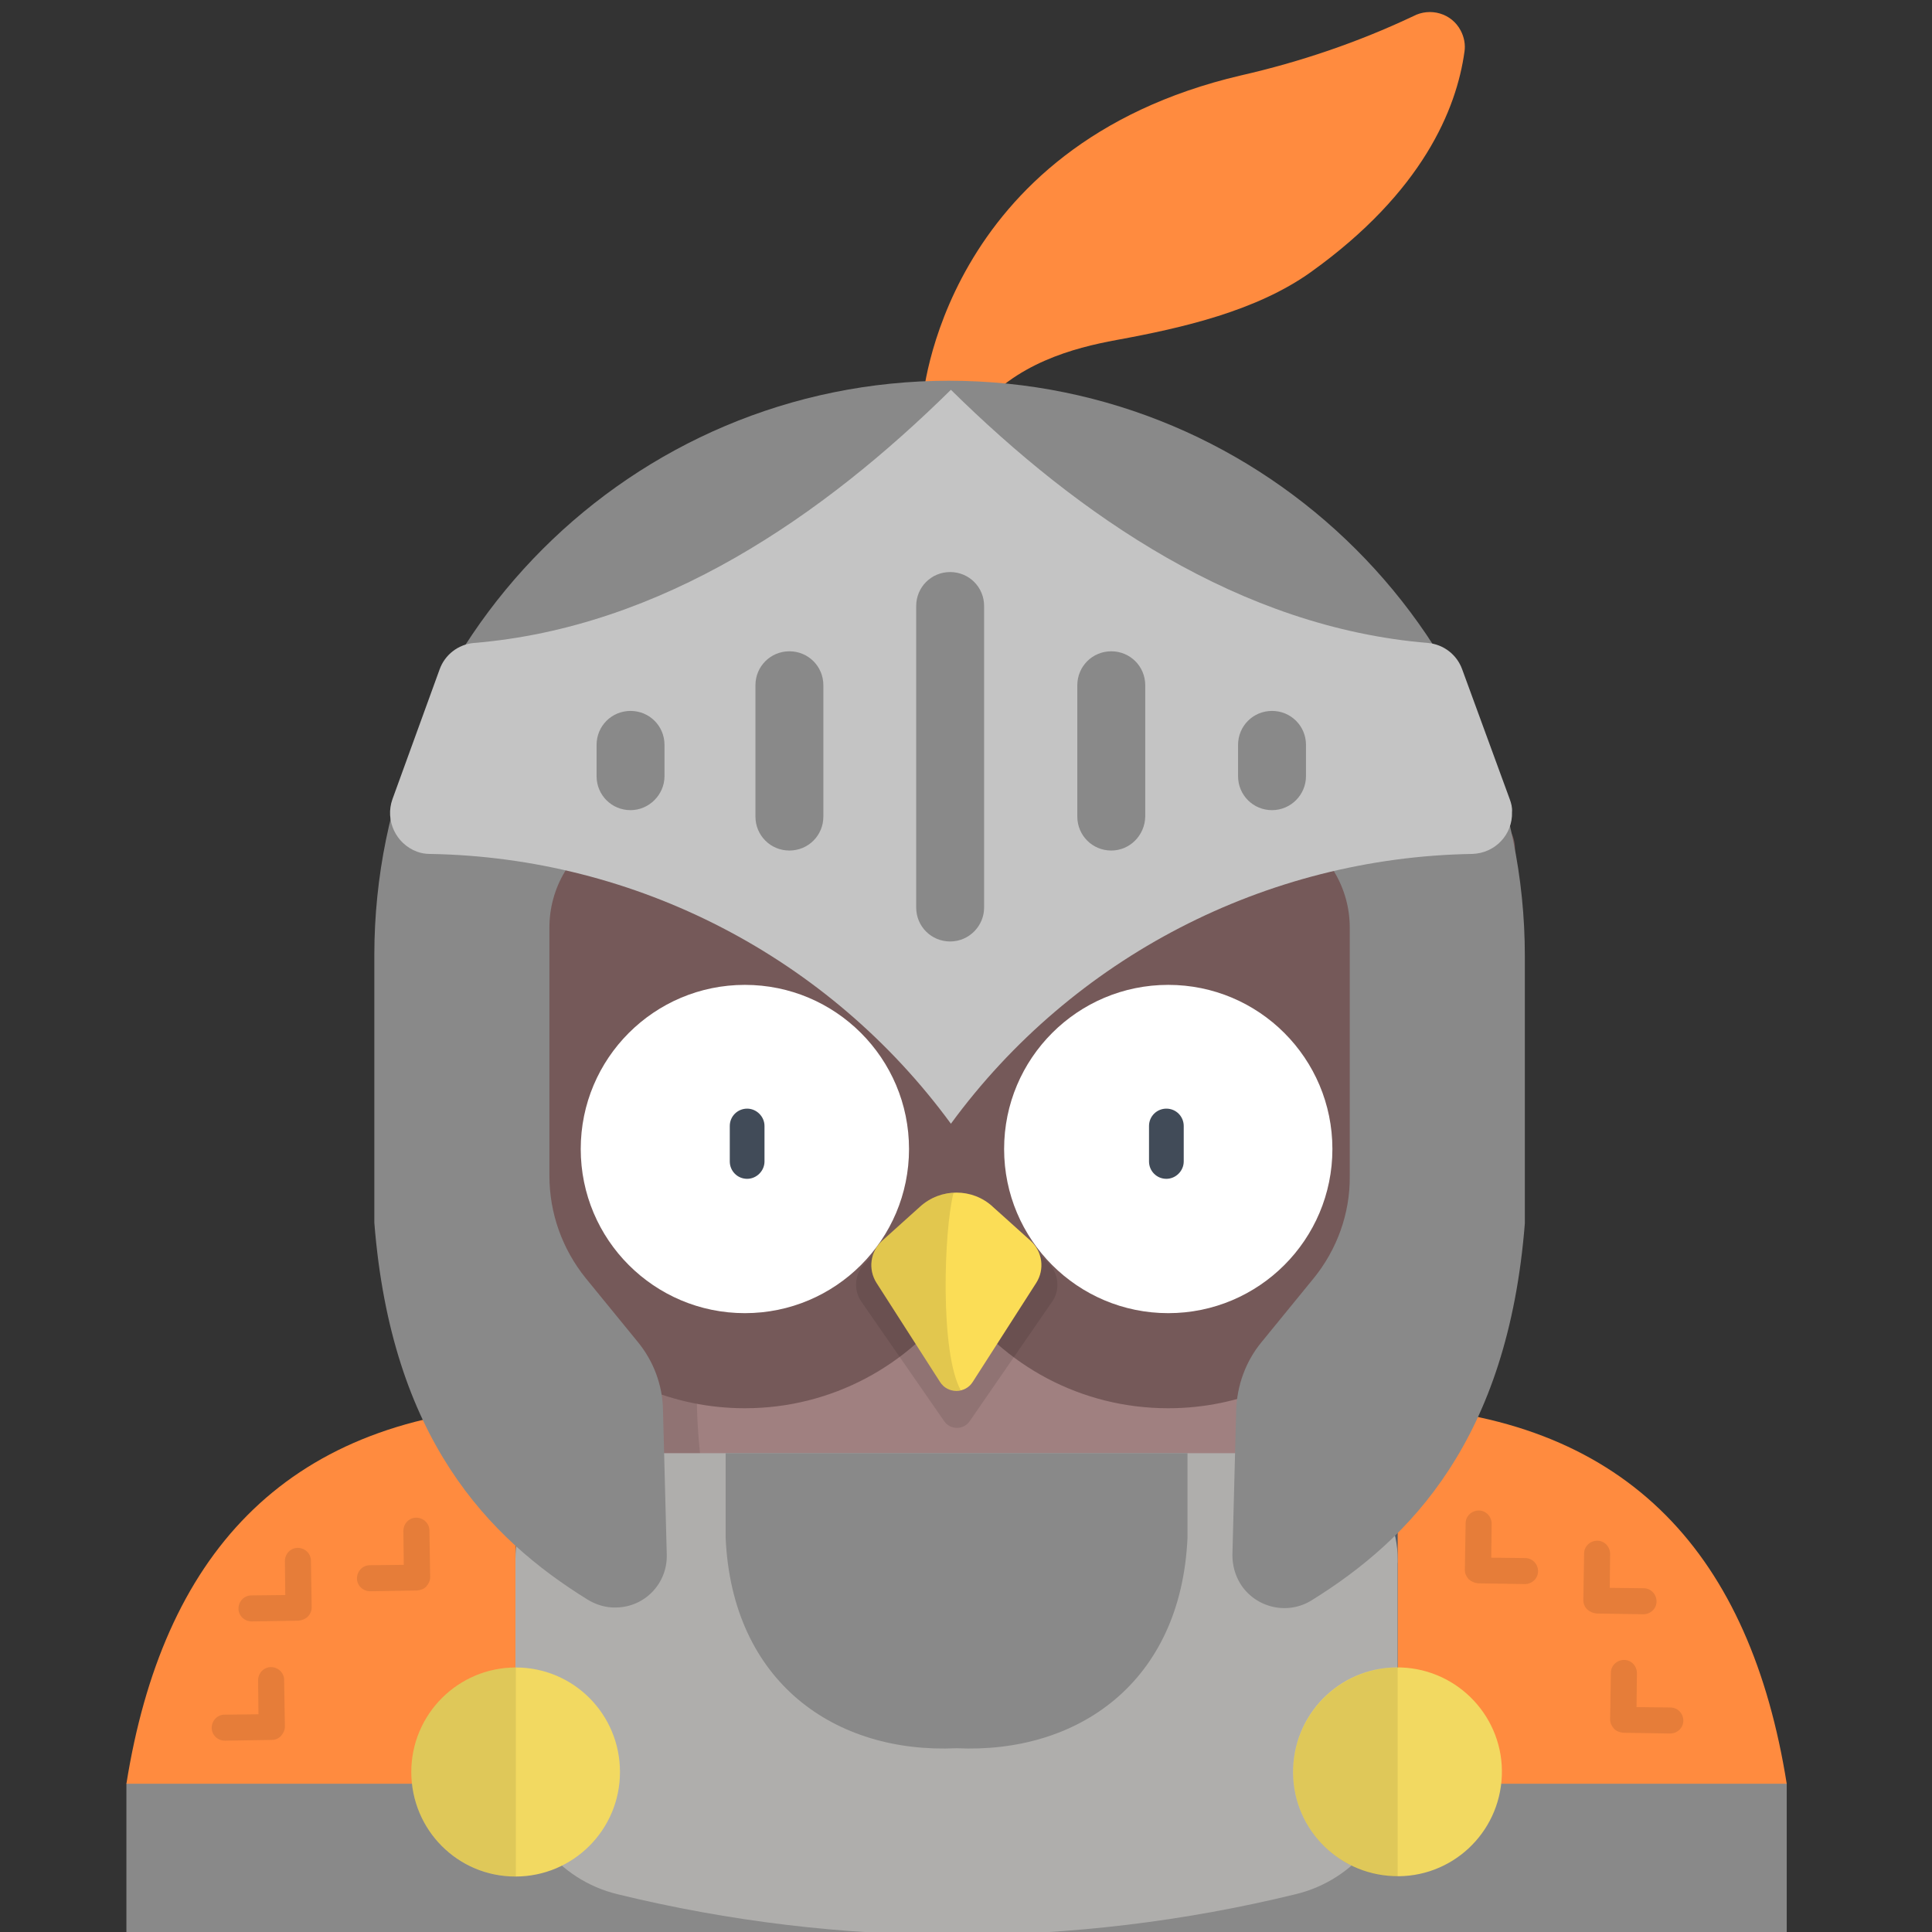 <svg xmlns="http://www.w3.org/2000/svg" xml:space="preserve" id="Layer_1" x="0" y="0" style="enable-background:new 0 0 512 512" version="1.1" viewBox="0 0 512 512"><rect x="0" y="0" width="512" height="512" fill="#333333" stroke="none"/><style>.st1{opacity:.1;enable-background:new}.st4{fill:#fff}.st6{fill:#414b58}.st7{fill:#898989}.st8{fill:#ff8b3f}.st10{fill:#f2d961}.st11{opacity:8.000000e-02}.st13{opacity:.1}</style><path d="M381.9 361.1c0-77.6-57.5-140.6-128.4-140.6s-128.4 62.9-128.4 140.6S182.6 472 253.5 472s128.4-33.2 128.4-110.9z" style="fill:#596675"/><path d="M381.9 361.1c0-77.6-57.5-140.6-128.4-140.6s-128.4 62.9-128.4 140.6S182.6 472 253.5 472s128.4-33.2 128.4-110.9z" class="st1"/><path d="M253.5 301.4c-46.4 0-84.1 40.9-84.1 91.3 0 29.6 13 55.9 33.1 72.6 15.6 4.5 32.9 6.7 51 6.7s35.4-2.2 51-6.7c20.1-16.7 33.1-43 33.1-72.6 0-50.5-37.6-91.3-84.1-91.3z" style="fill:#a08080"/><path d="M235.2 222c-62.2 9.8-110.1 68.3-110.1 139.1 0 77.6 57.5 110.9 128.4 110.9 5.4 0 10.8-.2 16-.6C135.2 459 189.4 265.5 235.2 222z" class="st1"/><path d="M385.8 216.1c-22.2 12.9-47.5 19.7-73.2 19.7H194.4c-25.7 0-51-6.8-73.2-19.7-7.9-4.6-17.5 2.5-15.4 11.4 4.1 17.7 13.9 34.3 32.3 42.3-6 10.2-9.4 22-9.4 34.7 0 38 30.8 68.7 68.7 68.7 23.2 0 43.6-11.5 56.1-29 12.5 17.6 32.9 29 56.1 29 38 0 68.7-30.8 68.7-68.7 0-12.7-3.4-24.5-9.4-34.7 18.4-8 28.1-24.6 32.3-42.3 2.1-8.9-7.5-16-15.4-11.4z" style="fill:#755959"/><circle cx="197.4" cy="304.5" r="43.5" class="st4"/><circle cx="309.6" cy="304.5" r="43.5" class="st4"/><path d="m263.3 319.8 14.7 15.1c2.6 2.7 3 7 .8 10.1L257 376.6c-1.6 2.4-5.2 2.4-6.8 0L228.3 345c-2.2-3.1-1.8-7.4.8-10.1l14.7-15.1h19.5z" class="st1"/><path d="m243.8 319.8-10 9c-3.2 2.9-3.8 7.6-1.5 11.2l16.8 26.2c2 3.2 6.7 3.2 8.7 0l16.8-26.2c2.3-3.6 1.7-8.3-1.5-11.2l-10-9c-5.4-5-13.8-5-19.3 0z" style="fill:#fbdd56"/><path d="M252.7 316.1c-3.2.2-6.4 1.4-8.9 3.7l-10 9c-3.2 2.9-3.8 7.6-1.5 11.2l16.8 26.2c1.3 2 3.5 2.7 5.5 2.2-5.5-9.9-4.5-42.2-1.9-52.3z" class="st1"/><path d="M198 312.4c-2.6 0-4.6-2.1-4.6-4.6v-9.4c0-2.6 2.1-4.6 4.6-4.6s4.6 2.1 4.6 4.6v9.4c0 2.5-2.1 4.6-4.6 4.6zM309.1 312.4c-2.6 0-4.6-2.1-4.6-4.6v-9.4c0-2.6 2.1-4.6 4.6-4.6 2.6 0 4.6 2.1 4.6 4.6v9.4c0 2.5-2.1 4.6-4.6 4.6z" class="st6"/><path d="M33.5 472.6h440v39.5h-440v-39.5z" class="st7"/><path d="M136.7 372.7v100H33.5c9.6-60.2 41.5-96.2 103.2-100zM370.4 372.7v100h103.1c-9.6-60.2-41.5-96.2-103.1-100z" class="st8"/><path d="M343.3 502c-59 14.4-120.6 14.4-179.6 0-15.8-3.8-27-17.9-27.1-34.2v-54.6c0-15.5 12.6-28.1 28.1-28.1h177.6c15.5 0 28.1 12.6 28.1 28.1v54.6c-.1 16.3-11.2 30.4-27.1 34.2z" style="fill:#afaeac"/><path d="M253.5 385.1h-61.2v22.4c1.7 38.4 29.1 57.3 61.2 55.8 32.1 1.5 59.5-17.4 61.2-55.8v-22.4h-61.2z" class="st7"/><path d="M164.3 469.6c0 15.3-12.4 27.7-27.7 27.7S109 484.9 109 469.6c0-15.3 12.4-27.7 27.7-27.7s27.6 12.4 27.6 27.7zM398 470.6c-.6 15.3-13.4 27.2-28.7 26.6-15.3-.6-27.2-13.4-26.6-28.7.6-15.3 13.4-27.2 28.7-26.6 15.3.6 27.2 13.5 26.6 28.7z" class="st10"/><path d="M109 469.6c0 15.3 12.4 27.7 27.7 27.7v-55.4c-15.3 0-27.7 12.4-27.7 27.7zM342.7 469.6c0 15.3 12.4 27.7 27.7 27.7v-55.4c-15.3 0-27.7 12.4-27.7 27.7z" class="st11"/><path d="M244.5 106.2s4.9-67.6 84.3-86.2c15.8-3.6 31.1-8.8 45.7-15.7 4.5-2.4 10.2-.8 12.6 3.8.9 1.7 1.3 3.7 1 5.6-2.1 15.2-11.1 37.2-40.7 58.4-14.4 10.3-34 14.8-51.5 18-11.4 2.1-27 6.2-37.2 19.1l-14.2-3z" class="st8"/><path d="M404.1 253.4v70.8c-4.5 57.1-30.2 83.6-56.5 99.9-6.4 4-14.9 2-18.9-4.4-1.4-2.3-2.1-4.9-2.1-7.6l1-38.3c.2-6.6 2.5-13 6.7-18.1l13.8-16.9c6.2-7.6 9.7-17.2 9.6-27.1v-65.9c0-10.5-5.8-20.2-15-25.2l-91-49.1-91.1 49.1c-9.3 5-15 14.7-15 25.2v65.8c0 9.9 3.4 19.4 9.6 27.1l13.8 16.9c4.2 5.1 6.6 11.5 6.7 18.1l1 38.3c.2 7.6-5.8 13.9-13.4 14-2.7.1-5.3-.7-7.6-2.1-26.3-16.3-52-42.7-56.5-99.9v-70.8c0-84.1 68.2-152.3 152.3-152.3s152.6 68.3 152.6 152.5z" class="st7"/><path d="m400.1 211.8-12.6-34.4c-1.4-3.9-4.9-6.6-9-7-49.9-4.1-92.7-33.8-126.5-67.1-33.8 33.3-76.5 63-126.5 67.1-4.1.4-7.6 3.1-9 7L104 211.8c-2 5.6.9 11.8 6.5 13.9 1.1.4 2.2.6 3.4.6 54.7.9 105.8 27.4 138.1 71.5 32.3-44.1 83.5-70.6 138.2-71.5 6-.2 10.7-5.1 10.5-11.1.1-1.2-.2-2.3-.6-3.4z" style="fill:#c4c4c4"/><path d="M251.8 249.5c-5 0-9-4-9-9v-79.9c0-5 4-9 9-9s9 4 9 9v79.9c0 4.9-4 9-9 9zM209.2 225.4c-5 0-9-4-9-9v-34.8c0-5 4-9 9-9s9 4 9 9v34.8c0 5-4 9-9 9zM294.5 225.4c-5 0-9-4-9-9v-34.8c0-5 4-9 9-9s9 4 9 9v34.8c-.1 5-4.1 9-9 9zM167.1 214.7c-5 0-9-4-9-9v-8.3c0-5 4-9 9-9s9 4 9 9v8.3c0 4.9-4.1 9-9 9zM337.1 214.7c-5 0-9-4-9-9v-8.3c0-5 4-9 9-9s9 4 9 9v8.3c0 4.9-4 9-9 9z" class="st7"/><g class="st13"><path d="M420.6 426.5c-.6-.6-1-1.5-1-2.4l.2-12.4c0-1.9 1.6-3.4 3.5-3.4s3.4 1.6 3.4 3.5l-.1 9 9 .1c1.9 0 3.4 1.6 3.4 3.5s-1.6 3.4-3.5 3.4l-12.4-.2c-1-.1-1.8-.5-2.5-1.1zM389.2 418.5c-.6-.7-1-1.5-1-2.4l.2-12.4c0-1.9 1.6-3.4 3.5-3.4s3.4 1.6 3.4 3.5l-.1 9 9 .1c1.9 0 3.4 1.6 3.4 3.5s-1.6 3.4-3.5 3.4l-12.4-.2c-1-.1-1.8-.5-2.5-1.1zM427.7 458.1c-.6-.7-1-1.5-1-2.4l.2-12.4c0-1.9 1.6-3.4 3.5-3.4s3.4 1.6 3.4 3.5l-.1 9 9 .1c1.9 0 3.4 1.6 3.4 3.5s-1.6 3.4-3.5 3.4l-12.4-.2c-1-.1-1.8-.4-2.5-1.1z"/></g><g class="st13"><path d="M81.6 428.4c.6-.6 1-1.5 1-2.4l-.2-12.4c0-1.9-1.6-3.4-3.5-3.4s-3.4 1.6-3.4 3.5l.1 9-9 .1c-1.9 0-3.4 1.6-3.4 3.5s1.6 3.4 3.5 3.4l12.4-.2c1-.1 1.9-.5 2.5-1.1zM113 420.4c.6-.7 1-1.5 1-2.4l-.2-12.4c0-1.9-1.6-3.4-3.5-3.4s-3.4 1.6-3.4 3.5l.1 9-9 .1c-1.9 0-3.4 1.6-3.4 3.5s1.6 3.4 3.5 3.4l12.4-.2c1-.1 1.9-.4 2.5-1.1zM74.5 460c.6-.7 1-1.5 1-2.4l-.2-12.4c0-1.9-1.6-3.4-3.5-3.4s-3.4 1.6-3.4 3.5l.1 9-9 .1c-1.9 0-3.4 1.6-3.4 3.5s1.6 3.4 3.5 3.4l12.4-.2c1 0 1.9-.4 2.5-1.1z"/></g></svg>